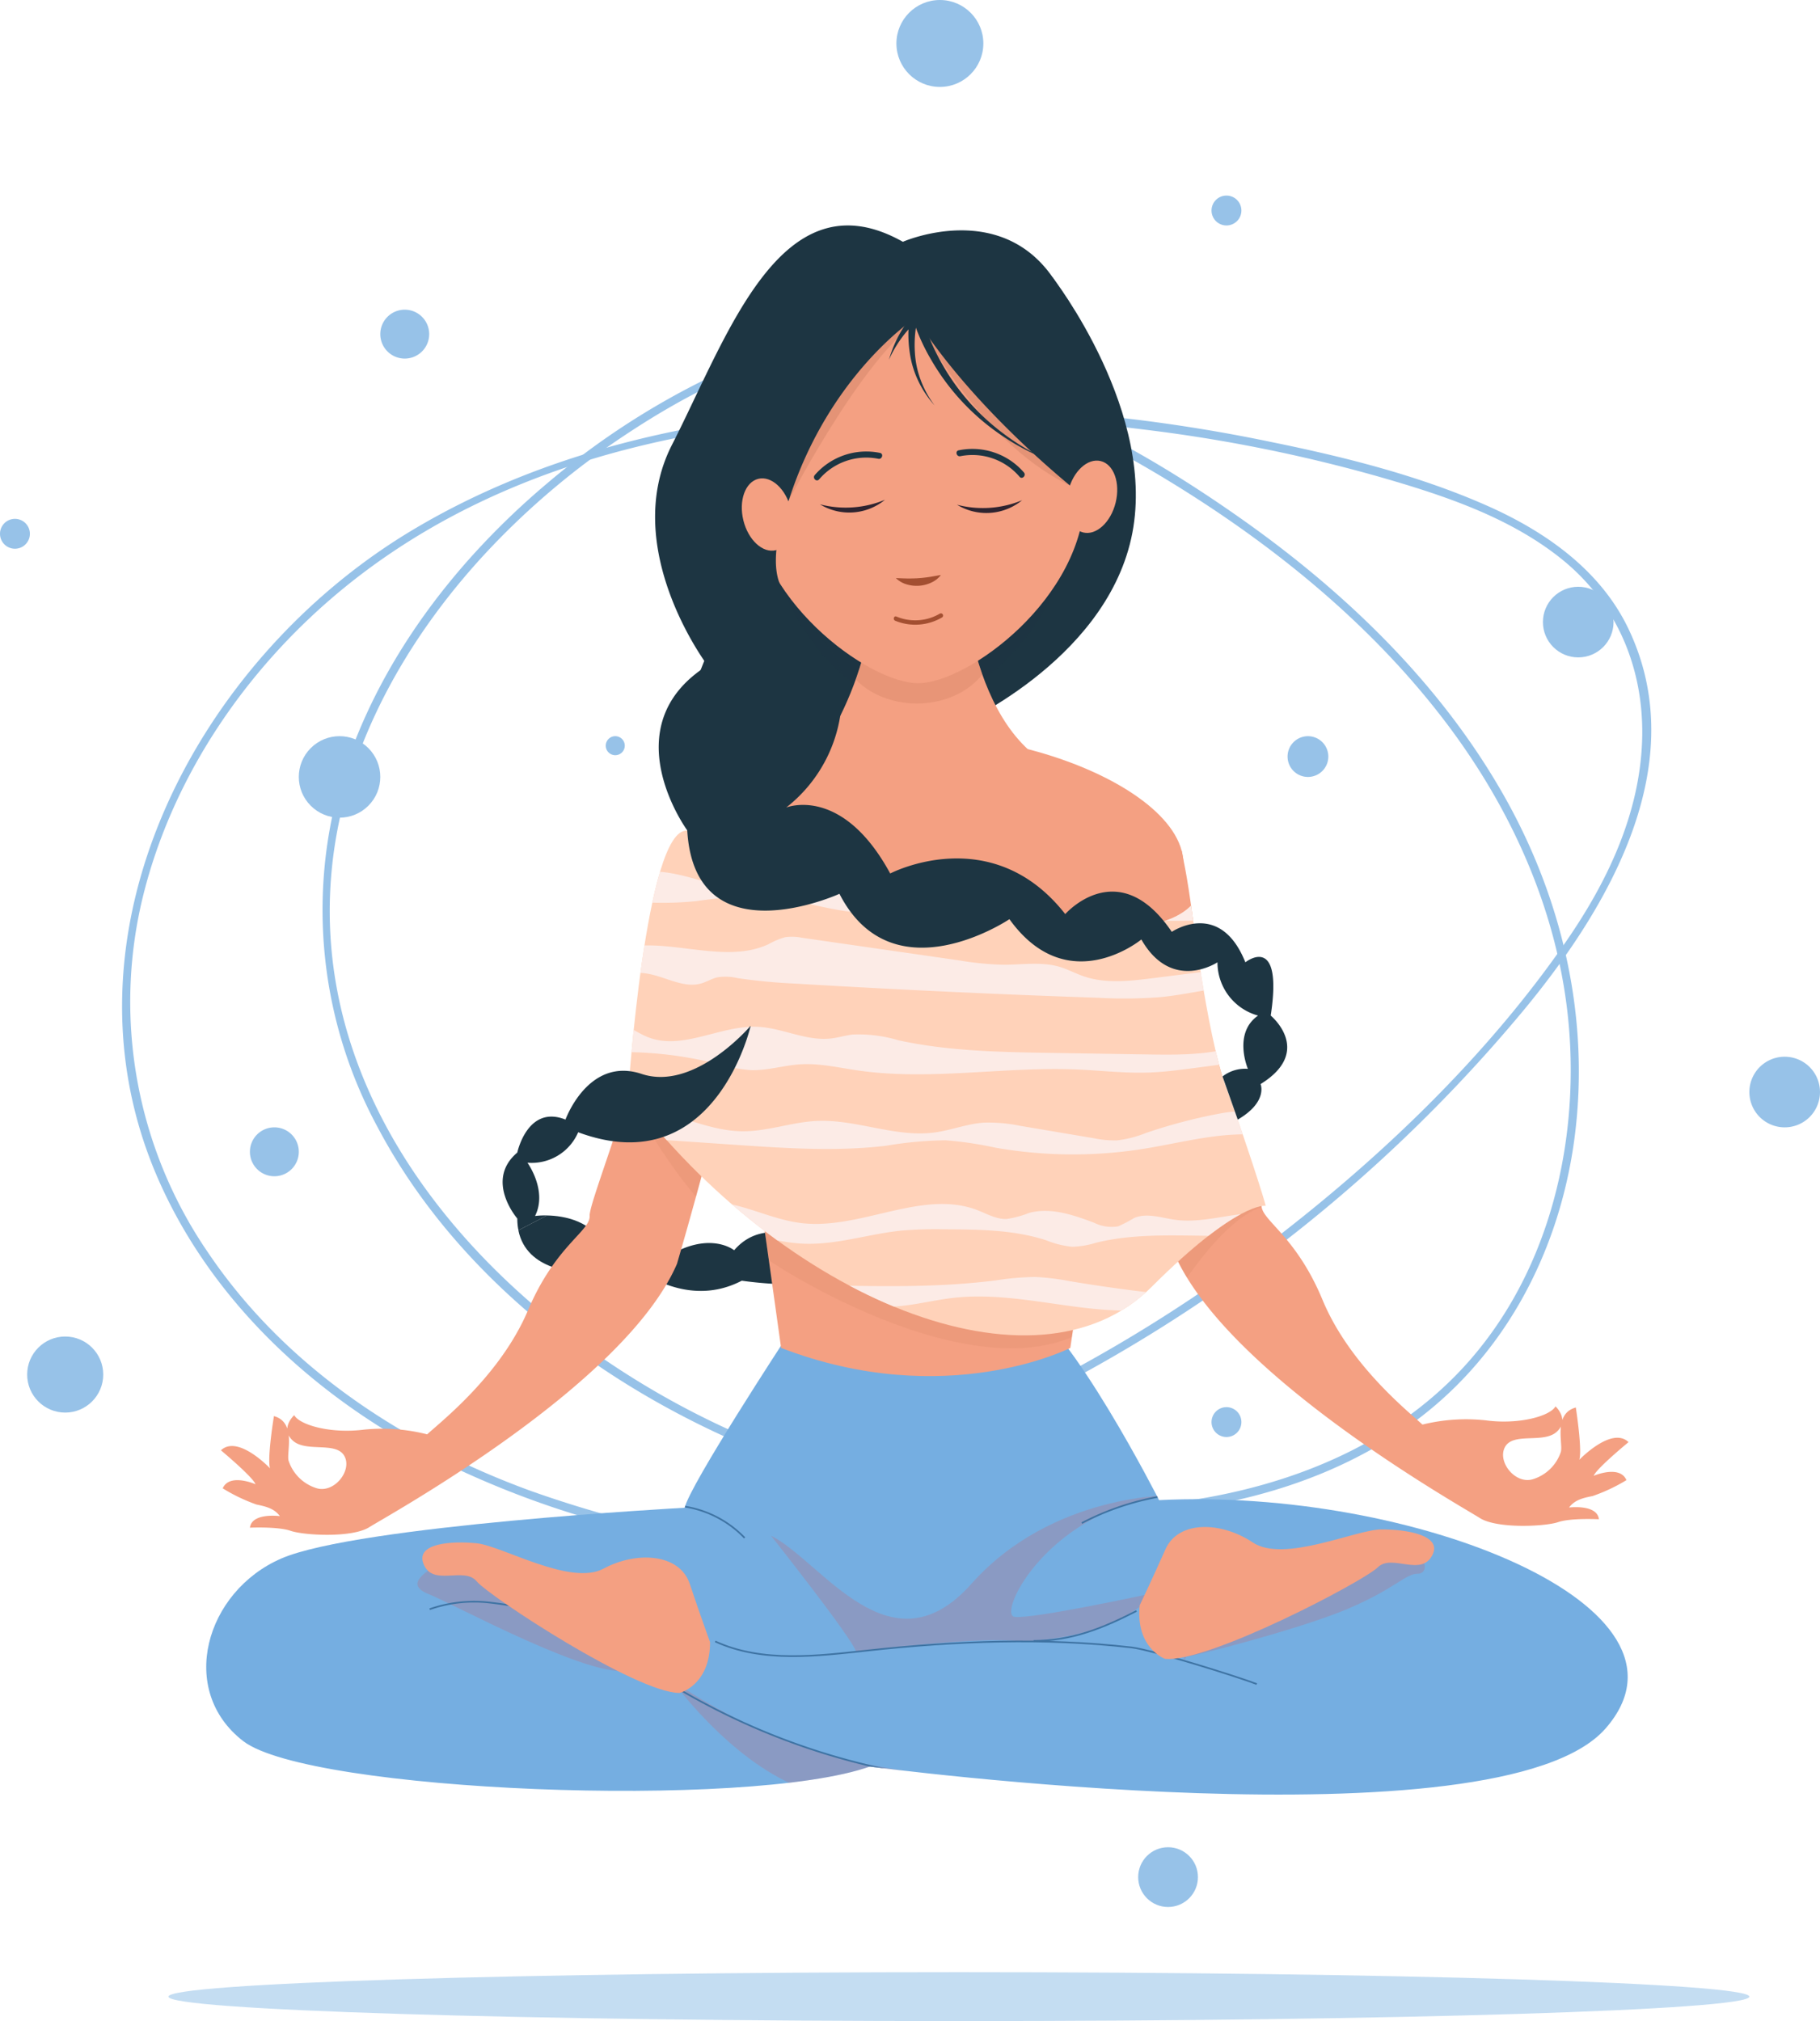 <svg xmlns="http://www.w3.org/2000/svg" xmlns:xlink="http://www.w3.org/1999/xlink" width="261" height="289.826" viewBox="0 0 261 289.826"><defs><clipPath id="a"><path d="M361.821,3486.818s21.1-9.095,25.1-26.921-11.278-37.473-11.278-37.473-63.3,54.208-49.478,65.486c7.132,5.817,35.654,3.274,35.654,3.274" transform="translate(-324.193 -3422.425)" fill="#1d3542"/></clipPath><clipPath id="b"><path d="M316.247,3618.83s-13.825,21.1-14.553,24.375c0,0-46.931,2.547-57.845,7.276s-14.916,18.918-5.457,26.194,72.4,9.823,89.861,3.638c0,0,90.224,12.006,105.5-5.457s-27.65-34.562-64.03-32.743c0,0-12.733-25.1-19.646-28.377S316.247,3618.83,316.247,3618.83Z" transform="translate(-233.078 -3612.977)" fill="#75aee1"/></clipPath><clipPath id="c"><path d="M301.125,3527.783c.035.727-1.545,5.9-3.1,19.448s-9.424,32.126-9.322,34.307-4.9,4.236-8.837,13.524-12.369,15.875-14.464,17.795a26.089,26.089,0,0,0-9.136-.666c-4.708.584-9.137-.665-9.931-2.085,0,0-2.1,1.919-.194,3.652s6.2.074,7.387,2.2-1.562,5.536-4.157,4.565a6.119,6.119,0,0,1-3.821-3.827c-.414-1.074,1.2-5.52-2.122-6.457,0,0-.991,6.055-.56,7.492,0,0-4.6-4.884-7.041-2.584,0,0,4.548,3.793,4.962,4.866,0,0-3.719-1.647-4.707.585a25.029,25.029,0,0,0,4.843,2.323c1.471.3,2.578.608,3.356,1.664,0,0-4.031-.54-4.293,1.657,0,0,4-.187,5.849.455s8.79,1.045,11.265-.527,36.565-20.285,44.124-37.756c0,0,9.111-31.019,9.135-38.3" transform="translate(-235.83 -3527.783)" fill="#f4a082"/></clipPath><clipPath id="d"><path d="M412.391,3529.574c-.039.727.894,2.875,2.346,16.435s9.188,32.2,9.071,34.374,4.87,4.272,8.738,13.59,12.253,15.965,14.334,17.9a26.107,26.107,0,0,1,9.141-.6c4.7.619,9.141-.6,9.946-2.012,0,0,2.082,1.934.167,3.652s-6.2.03-7.4,2.15,1.522,5.547,4.124,4.6a6.112,6.112,0,0,0,3.848-3.8c.423-1.07-1.158-5.528,2.171-6.441,0,0,.947,6.063.5,7.5,0,0,4.635-4.85,7.06-2.533,0,0-4.576,3.76-5,4.83,0,0,3.731-1.62,4.7.618a25.008,25.008,0,0,1-4.86,2.287c-1.473.285-2.582.59-3.368,1.64,0,0,4.035-.51,4.281,1.688,0,0-4-.217-5.852.412s-8.8.982-11.261-.609-36.416-20.551-43.848-38.077c0,0-8.884-31.085-8.854-38.371" transform="translate(-402.381 -3529.574)" fill="#f4a082"/></clipPath><clipPath id="e"><path d="M335.787,3595.846l-6.913-49.478-8.655-20.411c.022-.013-1.689-5.171,17.75-14.514,19.652-9.446,54.208,1.818,55.475,14.26,1.4,13.712-8.544,18.118-8.544,18.118l-7.64,52.025S359.434,3604.941,335.787,3595.846Z" transform="translate(-320.189 -3507.931)" fill="#f4a082"/></clipPath><clipPath id="f"><path d="M346.05,3503.3c-.6,1.816,10.25-11.249,9.226-30.144h12.278s.015,23.519,12.444,30.859C380,3504.014,360.438,3522.165,346.05,3503.3Z" transform="translate(-346.025 -3473.155)" fill="#f4a082"/></clipPath><clipPath id="g"><path d="M320.343,3525.839c.44.023,60.892,22.275,72.315,10.752,0,0,2.286,18.47,4.873,25.585,2.911,8,5.821,17.1,5.821,17.462,0,0-4-.728-16.371,11.642-16.722,16.721-52.964,1.542-75.051-27.789C311.931,3563.491,314.461,3525.518,320.343,3525.839Z" transform="translate(-311.931 -3525.837)" fill="#ffd2b9"/></clipPath><clipPath id="h"><path d="M382.783,3452.513c0,15.044-16.83,27.239-23.917,27.239s-23.917-12.195-23.917-27.239,10.265-33.881,23.474-33.881S382.783,3437.47,382.783,3452.513Z" transform="translate(-334.95 -3418.632)" fill="#f4a082"/></clipPath><clipPath id="i"><path d="M354.319,3425.992s-12.37,8-18.191,26.194c0,0-3.274,8-1.091,12.37s10.55,10.186,8.731,15.644a20.809,20.809,0,0,1-8,16.007s8-3.274,14.916,9.459c0,0,14.552-7.64,25.1,5.821,0,0,7.64-8.731,15.279,2.547,0,0,6.913-4.73,10.551,4.366,0,0,5.457-4.366,3.638,7.64,0,0,6.185,5.094-1.456,9.823,0,0,1.092,2.546-3.274,5.093l-2.182-6.185a5.264,5.264,0,0,1,3.638-1.091s-2.183-5.094,1.455-7.64a7.914,7.914,0,0,1-5.82-7.64s-6.549,4.365-10.915-3.274c0,0-10.55,8.731-18.918-2.911,0,0-16.735,11.278-24.375-3.638,0,0-20.737,9.459-21.829-9.1,0,0-10.914-14.916,2.911-23.648,0,0-12.7-16.791-5.093-31.651,8-15.644,15.644-38.927,33.106-29.1,0,0,30.56-13.461,26.195,36.745C378.694,3451.822,363.414,3440.18,354.319,3425.992Z" transform="translate(-316.967 -3412.736)" fill="#1d3542"/></clipPath></defs><g transform="translate(-194.537 -3370.6)"><g transform="translate(194.537 3370.6)"><g transform="translate(46.226 47.822)"><path d="M339.461,3433.146c-10.223-1.066-20.258,1.772-29.4,6.187a110.426,110.426,0,0,0-23.121,15.145c-13.215,11.163-24.287,25.644-29.381,42.337a65.386,65.386,0,0,0,5.092,49.826c8.525,16.19,22.447,29.12,38.083,38.352a126.634,126.634,0,0,0,56.495,17.286c18.173,1.1,37.607-1.812,52.86-12.364,13.913-9.625,22.077-25.04,24.259-41.629,2.254-17.142-1.727-34.368-10.247-49.31-9.045-15.862-22.484-28.833-37.3-39.311-16.131-11.409-34.884-21.439-54.933-22.893a62.05,62.05,0,0,0-14.443.652c-.741.12-.427,1.246.311,1.127,20.4-3.309,40.545,4.7,57.722,15.086,15.2,9.188,29.4,20.605,40.225,34.781,10.479,13.725,17.432,30,18.072,47.393.6,16.229-4.074,33.042-15.186,45.2-12.323,13.483-30.782,19.216-48.578,20.167a122.752,122.752,0,0,1-56.1-10.707c-31.365-14-61.569-44.094-57.72-81.115,1.779-17.11,10.662-32.77,22.254-45.182a111,111,0,0,1,19.723-16.659c8.124-5.4,17.035-10.072,26.6-12.255a44.965,44.965,0,0,1,14.715-.948c.747.077.742-1.091,0-1.169Z" transform="translate(-254.778 -3432.921)" fill="#97c2e8"/></g><g transform="translate(17.503 58.371)"><path d="M338.49,3609.408c-10.443,3.622-21.791,2-32.446.276a165.218,165.218,0,0,1-30.024-7.568c-18.366-6.677-35.374-17.879-46.4-34.287a63.5,63.5,0,0,1-9.2-51.286c4.335-17.275,15.025-32.729,28.745-43.929,31.542-25.75,76.553-27.513,115.17-22.665a220.157,220.157,0,0,1,33.372,6.741c9.148,2.628,18.647,5.761,26.152,11.831,7.921,6.406,11.793,15.756,11.477,25.875-.328,10.518-4.923,20.225-10.8,28.755-10.988,15.941-25.439,29.976-40.664,41.845a218.167,218.167,0,0,1-50.186,29.332q-6.47,2.693-13.1,4.956c-.707.242-.4,1.371.31,1.127a219.272,219.272,0,0,0,97.55-67.368c12.192-14.767,24.184-35.28,14.9-54.632-3.994-8.331-11.8-13.825-20.029-17.5-9.876-4.4-20.631-7.085-31.194-9.235a236.484,236.484,0,0,0-65.83-4.323c-20.139,1.639-40.274,6.662-57.684,17.187-30.582,18.488-51.235,57.527-36.273,92.392,7.559,17.612,22.305,31.333,39.115,40.075a132.122,132.122,0,0,0,29.744,10.876c10.492,2.555,21.562,4.663,32.388,4.842a44,44,0,0,0,15.221-2.2c.707-.245.4-1.374-.311-1.127Z" transform="translate(-217.347 -3446.668)" fill="#97c2e8"/></g><circle cx="5.843" cy="5.843" r="5.843" transform="translate(40.43 111.412) rotate(-45)" fill="#97c2e8"/><path d="M272.622,3431.979a3.506,3.506,0,1,1-3.506-3.506A3.506,3.506,0,0,1,272.622,3431.979Z" transform="translate(-211.073 -3384.064)" fill="#97c2e8"/><path d="M248.254,3584.786a3.506,3.506,0,1,1-3.506-3.506A3.506,3.506,0,0,1,248.254,3584.786Z" transform="translate(-205.403 -3419.616)" fill="#97c2e8"/><path d="M441.012,3511.1a2.922,2.922,0,1,1-2.921-2.921A2.921,2.921,0,0,1,441.012,3511.1Z" transform="translate(-250.522 -3402.608)" fill="#97c2e8"/><path d="M310.473,3509.54a1.364,1.364,0,1,1-1.364-1.363A1.363,1.363,0,0,1,310.473,3509.54Z" transform="translate(-220.876 -3402.608)" fill="#97c2e8"/><path d="M425.24,3409.294a2.142,2.142,0,1,1-2.142-2.143A2.142,2.142,0,0,1,425.24,3409.294Z" transform="translate(-247.215 -3379.104)" fill="#97c2e8"/><path d="M425.24,3635.711a2.142,2.142,0,1,1-2.142-2.142A2.143,2.143,0,0,1,425.24,3635.711Z" transform="translate(-247.215 -3431.782)" fill="#97c2e8"/><path d="M531.6,3573.145a5.064,5.064,0,1,1-5.064-5.064A5.064,5.064,0,0,1,531.6,3573.145Z" transform="translate(-270.601 -3416.545)" fill="#97c2e8"/><circle cx="5.454" cy="5.454" r="5.454" transform="translate(3.896 191.659)" fill="#97c2e8"/><path d="M198.822,3469.706a2.142,2.142,0,1,1-2.142-2.143A2.142,2.142,0,0,1,198.822,3469.706Z" transform="translate(-194.537 -3393.158)" fill="#97c2e8"/><circle cx="6.233" cy="6.233" r="6.233" transform="translate(128.552)" fill="#97c2e8"/><circle cx="4.285" cy="4.285" r="4.285" transform="translate(163.222 264.895)" fill="#97c2e8"/><circle cx="5.064" cy="5.064" r="5.064" transform="translate(221.265 84.143)" fill="#97c2e8"/></g><g transform="translate(224.111 3402.932)"><path d="M299.989,3605.827l4-3.274c-1.784-4.078-6.064-4.762-8.47-4.807l-4.1,2.131C292.608,3605.823,299.989,3605.827,299.989,3605.827Z" transform="translate(-246.653 -3455.78)" fill="#1d3542"/><path d="M338.577,3602.373s-6.548-4-10.915,1.091c0,0-4-3.274-10.914,1.819l-2.547,1.091s6.912,5.458,14.553,1.456c0,0,12.006,1.819,12.37-1.456A3.554,3.554,0,0,0,338.577,3602.373Z" transform="translate(-251.953 -3456.508)" fill="#1d3542"/><g transform="translate(69.916 7.435)"><path d="M361.821,3486.818s21.1-9.095,25.1-26.921-11.278-37.473-11.278-37.473-63.3,54.208-49.478,65.486c7.132,5.817,35.654,3.274,35.654,3.274" transform="translate(-324.193 -3422.425)" fill="#1d3542"/><g clip-path="url(#a)"><path d="M340.505,3476.626s6.912,17.462,19.646,16.735,21.694-16.975,22.488-25.223-43.59-.608-42.134,8.488" transform="translate(-327.98 -3432.241)" fill="#1d3542" opacity="0.22" style="mix-blend-mode:multiply;isolation:isolate"/></g></g><g transform="translate(0 153.654)"><path d="M316.247,3618.83s-13.825,21.1-14.553,24.375c0,0-46.931,2.547-57.845,7.276s-14.916,18.918-5.457,26.194,72.4,9.823,89.861,3.638c0,0,90.224,12.006,105.5-5.457s-27.65-34.562-64.03-32.743c0,0-12.733-25.1-19.646-28.377S316.247,3618.83,316.247,3618.83Z" transform="translate(-233.078 -3612.977)" fill="#75aee1"/><g clip-path="url(#b)"><path d="M354.541,3697.708a76.65,76.65,0,0,1-34.412-13.1s10.186,14.188,21.829,16.372S354.541,3697.708,354.541,3697.708Z" transform="translate(-253.331 -3629.643)" fill="#d25a5c" opacity="0.23" style="mix-blend-mode:multiply;isolation:isolate"/><path d="M274.861,3663.1c-.692.761-4.366,2.546-.727,4s23.647,12.37,28.741,10.915S278.5,3659.093,274.861,3663.1Z" transform="translate(-242.262 -3624.499)" fill="#d25a5c" opacity="0.23" style="mix-blend-mode:multiply;isolation:isolate"/><path d="M415.83,3675.65c.781.053,16.425-3.949,23.337-6.86s8.368-5.093,10.187-5.093,1.455-3.638-3.638-3.275-26.195,9.459-26.195,9.459l-3.692,6.3" transform="translate(-275.597 -3624.01)" fill="#d25a5c" opacity="0.23" style="mix-blend-mode:multiply;isolation:isolate"/><path d="M392.826,3664.188s-16.735,3.638-19.282,3.274,5.094-16.008,22.921-17.463c0,0-17.463-.364-29.105,12.733s-21.465-3.274-28.741-6.912c0,0,11.692,14.745,12.213,16.65,0,0,18.1-2.328,23.319-1.485,0,0,13.219.115,19.586-6.979Z" transform="translate(-257.633 -3621.59)" fill="#d25a5c" opacity="0.23" style="mix-blend-mode:multiply;isolation:isolate"/><path d="M328.2,3677.351c6.786,3.115,14.648,2.082,22.071,1.28,12.515-1.352,25.179-1.859,37.683-.413,2.805.325,15.28,4.22,17.91,5.248" transform="translate(-255.209 -3627.953)" fill="none" stroke="#3e73a3" stroke-miterlimit="10" stroke-width="0.237"/><path d="M321.625,3686.381a98.514,98.514,0,0,0,30.667,11.65" transform="translate(-253.68 -3630.055)" fill="none" stroke="#3e73a3" stroke-miterlimit="10" stroke-width="0.237"/><path d="M291.8,3671.67a54.939,54.939,0,0,0-8.461-1.622,19.373,19.373,0,0,0-8.5.962" transform="translate(-242.795 -3626.233)" fill="none" stroke="#3e73a3" stroke-miterlimit="10" stroke-width="0.237"/><path d="M351.857,3676.077l-6.084-8.8" transform="translate(-259.298 -3625.61)" fill="#d25a5c" opacity="0.49" style="mix-blend-mode:multiply;isolation:isolate"/><path d="M410.89,3649.763a38.441,38.441,0,0,0-14.177,4.2" transform="translate(-271.149 -3621.536)" fill="none" stroke="#3e73a3" stroke-miterlimit="10" stroke-width="0.237"/><path d="M320.128,3651.923a15.2,15.2,0,0,1,10.414,4.666" transform="translate(-253.331 -3622.038)" fill="none" stroke="#3e73a3" stroke-miterlimit="10" stroke-width="0.237"/><path d="M402.457,3671.656c-4.885,2.512-9.273,4.26-14.767,4.3" transform="translate(-269.05 -3626.629)" fill="none" stroke="#3e73a3" stroke-miterlimit="10" stroke-width="0.237"/></g></g><g transform="translate(2.111 88.281)"><path d="M301.125,3527.783c.035.727-1.545,5.9-3.1,19.448s-9.424,32.126-9.322,34.307-4.9,4.236-8.837,13.524-12.369,15.875-14.464,17.795a26.089,26.089,0,0,0-9.136-.666c-4.708.584-9.137-.665-9.931-2.085,0,0-2.1,1.919-.194,3.652s6.2.074,7.387,2.2-1.562,5.536-4.157,4.565a6.119,6.119,0,0,1-3.821-3.827c-.414-1.074,1.2-5.52-2.122-6.457,0,0-.991,6.055-.56,7.492,0,0-4.6-4.884-7.041-2.584,0,0,4.548,3.793,4.962,4.866,0,0-3.719-1.647-4.707.585a25.029,25.029,0,0,0,4.843,2.323c1.471.3,2.578.608,3.356,1.664,0,0-4.031-.54-4.293,1.657,0,0,4-.187,5.849.455s8.79,1.045,11.265-.527,36.565-20.285,44.124-37.756c0,0,9.111-31.019,9.135-38.3" transform="translate(-235.83 -3527.783)" fill="#f4a082"/><g clip-path="url(#c)"><path d="M312.069,3574.469s7.64,15.644,17.462,21.829-4.729-33.107-17.462-21.829" transform="translate(-253.568 -3538.168)" fill="#d18161" opacity="0.21" style="mix-blend-mode:multiply;isolation:isolate"/></g></g><g transform="translate(129.913 89.656)"><path d="M412.391,3529.574c-.039.727.894,2.875,2.346,16.435s9.188,32.2,9.071,34.374,4.87,4.272,8.738,13.59,12.253,15.965,14.334,17.9a26.107,26.107,0,0,1,9.141-.6c4.7.619,9.141-.6,9.946-2.012,0,0,2.082,1.934.167,3.652s-6.2.03-7.4,2.15,1.522,5.547,4.124,4.6a6.112,6.112,0,0,0,3.848-3.8c.423-1.07-1.158-5.528,2.171-6.441,0,0,.947,6.063.5,7.5,0,0,4.635-4.85,7.06-2.533,0,0-4.576,3.76-5,4.83,0,0,3.731-1.62,4.7.618a25.008,25.008,0,0,1-4.86,2.287c-1.473.285-2.582.59-3.368,1.64,0,0,4.035-.51,4.281,1.688,0,0-4-.217-5.852.412s-8.8.982-11.261-.609-36.416-20.551-43.848-38.077c0,0-8.884-31.085-8.854-38.371" transform="translate(-402.381 -3529.574)" fill="#f4a082"/><g clip-path="url(#d)"><path d="M413.9,3607.724s6.912-11.642,13.1-13.1S410.631,3580.074,413.9,3607.724Z" transform="translate(-404.986 -3543.694)" fill="#d18161" opacity="0.21" style="mix-blend-mode:multiply;isolation:isolate"/></g></g><g transform="translate(66.844 73.048)"><path d="M335.787,3595.846l-6.913-49.478-8.655-20.411c.022-.013-1.689-5.171,17.75-14.514,19.652-9.446,54.208,1.818,55.475,14.26,1.4,13.712-8.544,18.118-8.544,18.118l-7.64,52.025S359.434,3604.941,335.787,3595.846Z" transform="translate(-320.189 -3507.931)" fill="#f4a082"/><g clip-path="url(#e)"><path d="M334.826,3600.027c-.1.807,33.543,23.26,49.7,10.9S338.1,3573.833,334.826,3600.027Z" transform="translate(-323.594 -3526.665)" fill="#d18161" opacity="0.21" style="mix-blend-mode:multiply;isolation:isolate"/></g></g><g transform="translate(86.669 46.362)"><path d="M346.05,3503.3c-.6,1.816,10.25-11.249,9.226-30.144h12.278s.015,23.519,12.444,30.859C380,3504.014,360.438,3522.165,346.05,3503.3Z" transform="translate(-346.025 -3473.155)" fill="#f4a082"/><g clip-path="url(#f)"><ellipse cx="11.096" cy="8.913" rx="11.096" ry="8.913" transform="translate(4.14 4.366)" fill="#d18161" opacity="0.34" style="mix-blend-mode:multiply;isolation:isolate"/></g></g><path d="M314.73,3673.162s-1.455-4-2.911-8.368-7.64-4.729-12.369-2.182-14.553-3.274-18.191-3.638-8.732,0-7.64,2.909c1.278,3.407,5.821.364,7.64,2.547s22.92,16.008,29.1,16.008C310.364,3680.438,314.73,3679.346,314.73,3673.162Z" transform="translate(-242.476 -3469.998)" fill="#f4a082"/><path d="M407.507,3667.212s1.834-3.843,3.7-8.048,8.06-3.972,12.522-.981,14.8-1.858,18.457-1.869,8.691.841,7.323,3.632c-1.6,3.267-5.829-.2-7.849,1.8s-24.355,13.726-30.511,13.131C411.151,3674.875,406.911,3673.368,407.507,3667.212Z" transform="translate(-273.647 -3469.325)" fill="#f4a082"/><g transform="translate(60.507 86.787)"><path d="M320.343,3525.839c.44.023,60.892,22.275,72.315,10.752,0,0,2.286,18.47,4.873,25.585,2.911,8,5.821,17.1,5.821,17.462,0,0-4-.728-16.371,11.642-16.722,16.721-52.964,1.542-75.051-27.789C311.931,3563.491,314.461,3525.518,320.343,3525.839Z" transform="translate(-311.931 -3525.837)" fill="#ffd2b9"/><g clip-path="url(#g)"><path d="M307.264,3548.088c6.985-3.4,16.211,1.928,23.256-1.366a10.479,10.479,0,0,1,2.393-1,7.19,7.19,0,0,1,2.36.076l22.739,3.279a44.385,44.385,0,0,0,6.131.595c2.7.01,5.474-.463,8.048.284,1.222.355,2.335.971,3.536,1.382,3.147,1.076,6.634.671,9.96.252l13.586-1.711c1.291-.163,3.1.031,3.2,1.226.106,1.285-1.859,1.632-3.26,1.628-4.181-.011-8.253,1.163-12.409,1.578a67.5,67.5,0,0,1-9.017.1q-21.676-.74-43.323-2.026a83.346,83.346,0,0,1-8.324-.782,7.8,7.8,0,0,0-2.946-.13c-.8.183-1.5.636-2.284.868-3.04.9-6.106-1.677-9.292-1.486-1.4.084-2.754.709-4.155.594s-2.786-1.615-1.922-2.638" transform="translate(-310.382 -3530.446)" fill="#fcebe6"/><path d="M303.633,3563.245c.315-1.558,2.563-2.107,4.2-1.629s2.977,1.6,4.576,2.184c4.912,1.807,10.26-1.788,15.544-1.553,3.575.159,6.968,2.081,10.52,1.678,1.047-.119,2.059-.439,3.105-.565a20.018,20.018,0,0,1,6.59.822c7.156,1.567,14.579,1.693,21.935,1.81l13.5.215c4.059.065,8.186.123,12.1-.876a19.652,19.652,0,0,1,4.576-.949c1.568-.018,3.286.653,3.845,2l-13.568,1.782c-2.2.289-4.407.579-6.628.648-3.386.106-6.765-.3-10.15-.442-10.5-.443-21.1,1.643-31.488.13-2.731-.4-5.46-1.044-8.218-.87-2.376.149-4.695.907-7.074.834a24.971,24.971,0,0,1-5.2-.994,54.567,54.567,0,0,0-18.5-1.327l-2.255-3.3,2.737-.115" transform="translate(-309.398 -3534.122)" fill="#fcebe6"/><path d="M304.065,3578.756c3.2-1.932,7.432-1.463,11.086-.423s7.239,2.591,11.064,2.613c3.583.022,7.03-1.31,10.608-1.479,5.688-.268,11.279,2.409,16.915,1.653,2.38-.319,4.643-1.241,7.041-1.409a22.616,22.616,0,0,1,5.3.467l10.539,1.775a14.446,14.446,0,0,0,3.275.3,15.769,15.769,0,0,0,4.115-1.047,76.17,76.17,0,0,1,10.348-2.748c1.9-.364,3.973-.636,5.694.185a12.232,12.232,0,0,0,1.961.981c1.4.383,2.826-.359,4.244-.665s3.4.277,3.326,1.616c-4.01,1.318-8.423.653-12.677.841-4.517.2-8.907,1.373-13.363,2.074a64.345,64.345,0,0,1-21.07-.189,52.7,52.7,0,0,0-7.159-1.061,55.431,55.431,0,0,0-8.552.786c-7.1.844-14.3.36-21.439-.125l-11.745-.8a57.973,57.973,0,0,1-9.027-1.09,2.657,2.657,0,0,1-1.658-.851.869.869,0,0,1,.594-1.363" transform="translate(-309.793 -3537.84)" fill="#fcebe6"/><path d="M320.905,3595.833c2.731-1.151,5.936-.735,8.808.074s5.65,1.989,8.63,2.332c8.472.975,17.282-4.9,25.16-1.872,1.379.53,2.724,1.334,4.217,1.275a14.748,14.748,0,0,0,3.225-.872c3.08-.841,6.344.293,9.317,1.413a5.646,5.646,0,0,0,3.453.51,21.011,21.011,0,0,0,2.3-1.2c1.81-.769,3.9-.007,5.87.264,2.924.4,5.87-.322,8.794-.723s6.15-.414,8.547,1.177a12.311,12.311,0,0,1-6.351,1.725c-7.438.469-15.067-.664-22.274,1.094a13.167,13.167,0,0,1-3.488.6,13.68,13.68,0,0,1-3.745-.941c-4.647-1.508-9.682-1.546-14.608-1.568a58.788,58.788,0,0,0-6.091.182c-4.686.465-9.251,2.051-13.961,1.885-5.687-.2-11.02-2.945-16.711-3a6.759,6.759,0,0,1-2.438-.266c-.756-.3-1.364-1.09-1.093-1.807s1.658-.815,1.832-.073" transform="translate(-313.437 -3541.956)" fill="#fcebe6"/><path d="M307.249,3536.714c1.476-2.515,4.984-3.451,8.077-3.2s6,1.422,9.026,2.071a27.261,27.261,0,0,0,9.576.325,18.424,18.424,0,0,1,5.1-.416,38.714,38.714,0,0,1,4.669,1.44c5.6,1.505,11.287-1.755,17.065-2.487,3.87-.491,7.793.171,11.629.853,9.38,1.669,18.961,3.483,28.414,2.211-.054,2.126-3.073,2.858-5.382,2.93a215.583,215.583,0,0,1-27.357-.888,91.4,91.4,0,0,0-13.7-.775c-3.205.175-6.391.758-9.6.643-5.4-.2-10.563-2.364-15.968-2.446a73.26,73.26,0,0,0-8.3.745,48.625,48.625,0,0,1-11.334-.2,3.371,3.371,0,0,1-2.113-.823c-.5-.559-.3-1.624.472-1.729" transform="translate(-310.733 -3527.614)" fill="#fcebe6"/><path d="M347.2,3610.393c8.544.206,17.132.409,25.6-.654a39.477,39.477,0,0,1,5.685-.5,34.391,34.391,0,0,1,4.995.606q9.178,1.538,18.478,2.334c-5.341,2.371-11.591,2.11-17.465,1.353s-11.789-1.959-17.675-1.3c-3.4.383-6.733,1.385-10.153,1.271a15.364,15.364,0,0,1-7.391-2.176" transform="translate(-320.137 -3545.24)" fill="#fcebe6"/></g></g><g transform="translate(78.17 4.524)"><path d="M382.783,3452.513c0,15.044-16.83,27.239-23.917,27.239s-23.917-12.195-23.917-27.239,10.265-33.881,23.474-33.881S382.783,3437.47,382.783,3452.513Z" transform="translate(-334.95 -3418.632)" fill="#f4a082"/><g clip-path="url(#h)"><path d="M359.818,3428.056s8.6,18.136,22.383,24.725h0l-17.117-25.213-10.236-2.193s-15.171,22.71-12.977,29.567h0s12.571-24.349,20.619-26.778-4.357-3.581-4.357-3.581" transform="translate(-336.51 -3420.017)" fill="#a05940" opacity="0.18" style="mix-blend-mode:multiply;isolation:isolate"/></g></g><g transform="translate(64.372)"><path d="M354.319,3425.992s-12.37,8-18.191,26.194c0,0-3.274,8-1.091,12.37s10.55,10.186,8.731,15.644a20.809,20.809,0,0,1-8,16.007s8-3.274,14.916,9.459c0,0,14.552-7.64,25.1,5.821,0,0,7.64-8.731,15.279,2.547,0,0,6.913-4.73,10.551,4.366,0,0,5.457-4.366,3.638,7.64,0,0,6.185,5.094-1.456,9.823,0,0,1.092,2.546-3.274,5.093l-2.182-6.185a5.264,5.264,0,0,1,3.638-1.091s-2.183-5.094,1.455-7.64a7.914,7.914,0,0,1-5.82-7.64s-6.549,4.365-10.915-3.274c0,0-10.55,8.731-18.918-2.911,0,0-16.735,11.278-24.375-3.638,0,0-20.737,9.459-21.829-9.1,0,0-10.914-14.916,2.911-23.648,0,0-12.7-16.791-5.093-31.651,8-15.644,15.644-38.927,33.106-29.1,0,0,30.56-13.461,26.195,36.745C378.694,3451.822,363.414,3440.18,354.319,3425.992Z" transform="translate(-316.967 -3412.736)" fill="#1d3542"/><g clip-path="url(#i)"><path d="M340.505,3476.626s6.912,17.462,19.646,16.735,21.694-16.975,22.488-25.223-43.59-.608-42.134,8.488" transform="translate(-322.436 -3424.806)" fill="#1d3542" opacity="0.22" style="mix-blend-mode:multiply;isolation:isolate"/></g></g><path d="M340.191,3464.349c.694,2.827-.266,5.492-2.142,5.953s-3.96-1.459-4.654-4.285.266-5.493,2.142-5.953S339.5,3461.522,340.191,3464.349Z" transform="translate(-256.365 -3423.731)" fill="#f4a082"/><path d="M394.115,3461.03c-.694,2.827.266,5.492,2.142,5.953s3.96-1.459,4.654-4.286-.266-5.492-2.142-5.953S394.807,3458.2,394.115,3461.03Z" transform="translate(-270.492 -3422.958)" fill="#f4a082"/><path d="M308.4,3569.2c-7.64-2.547-10.914,6.549-10.914,6.549-5.457-2.183-6.912,4.73-6.912,4.73-4.73,4,0,9.459,0,9.459a8.629,8.629,0,0,0,.164,1.689l4.1-2.131a11.924,11.924,0,0,0-1.717.078c1.819-3.639-1.091-7.64-1.091-7.64a7.263,7.263,0,0,0,7.276-4.366c19.646,7.276,24.739-15.28,24.739-15.28S316.037,3571.748,308.4,3569.2Z" transform="translate(-245.965 -3447.531)" fill="#1d3542"/><path d="M347.763,3464.649A14.66,14.66,0,0,0,357.1,3464a8.077,8.077,0,0,1-9.339.645Z" transform="translate(-259.761 -3424.664)" fill="#2e2430"/><g transform="translate(98.606 55.623)"><path d="M361.792,3486.289a7.572,7.572,0,0,0,6.7-.478.315.315,0,0,0-.318-.544,6.963,6.963,0,0,1-6.219.415c-.376-.152-.539.457-.167.608Z" transform="translate(-361.582 -3485.223)" fill="#a34f31"/></g><path d="M361.965,3478.5c.6.019,1.144.052,1.679.055s1.051-.006,1.568-.042,1.032-.094,1.558-.175,1.06-.185,1.656-.284a3.643,3.643,0,0,1-1.4,1.1,4.965,4.965,0,0,1-3.524.242A3.666,3.666,0,0,1,361.965,3478.5Z" transform="translate(-263.065 -3427.932)" fill="#a34f31"/><path d="M373.387,3464.728a14.673,14.673,0,0,0,9.339-.645,8.076,8.076,0,0,1-9.339.645Z" transform="translate(-265.722 -3424.682)" fill="#2e2430"/><g transform="translate(87.155 32.422)"><path d="M347.392,3458.983a8.868,8.868,0,0,1,8.5-2.958c.551.108.787-.737.233-.845a9.767,9.767,0,0,0-9.357,3.184c-.368.424.249,1.047.62.62Z" transform="translate(-346.658 -3454.988)" fill="#1d3542"/></g><g transform="translate(107.596 32.051)"><path d="M382.971,3457.881a9.762,9.762,0,0,0-9.358-3.184c-.552.108-.318.953.233.845a8.871,8.871,0,0,1,8.5,2.958c.371.427.988-.2.62-.619Z" transform="translate(-373.298 -3454.505)" fill="#1d3542"/></g><path d="M366.141,3428.4a27.461,27.461,0,0,0,2.495,6.74,32.253,32.253,0,0,0,9.385,11.078,32.183,32.183,0,0,0,3.059,2.056c1.049.645,2.177,1.149,3.266,1.733-1.113-.528-2.271-.98-3.355-1.575a32.148,32.148,0,0,1-3.181-1.919,33,33,0,0,1-10.132-10.85,28.577,28.577,0,0,1-2.963-6.978Z" transform="translate(-263.704 -3416.38)" fill="#1d3542"/><path d="M366.548,3426.176a17.176,17.176,0,0,0-1.1,3.8,16.827,16.827,0,0,0-.21,4.016,13.415,13.415,0,0,0,.848,3.957,14.32,14.32,0,0,0,1.979,3.59,14.5,14.5,0,0,1-2.314-3.448,13.931,13.931,0,0,1-1.236-4.016,17.773,17.773,0,0,1-.15-4.237,18.3,18.3,0,0,1,.845-4.223Z" transform="translate(-263.608 -3415.732)" fill="#1d3542"/><path d="M366.914,3427.813a15.135,15.135,0,0,0-1.883,1.473,18.135,18.135,0,0,0-1.707,1.76,16.783,16.783,0,0,0-1.473,1.986,17.1,17.1,0,0,0-1.186,2.2,17.786,17.786,0,0,1,2.072-4.613,19.151,19.151,0,0,1,1.5-2.082,16.314,16.314,0,0,1,1.818-1.9Z" transform="translate(-262.763 -3415.97)" fill="#1d3542"/></g><path d="M452.731,3742.669c0,1.937-50.753,3.506-113.359,3.506s-113.359-1.569-113.359-3.506,50.753-3.506,113.359-3.506S452.731,3740.733,452.731,3742.669Z" transform="translate(-7.323 -85.749)" fill="#97c2e8" opacity="0.56" style="mix-blend-mode:multiply;isolation:isolate"/></g></svg>
